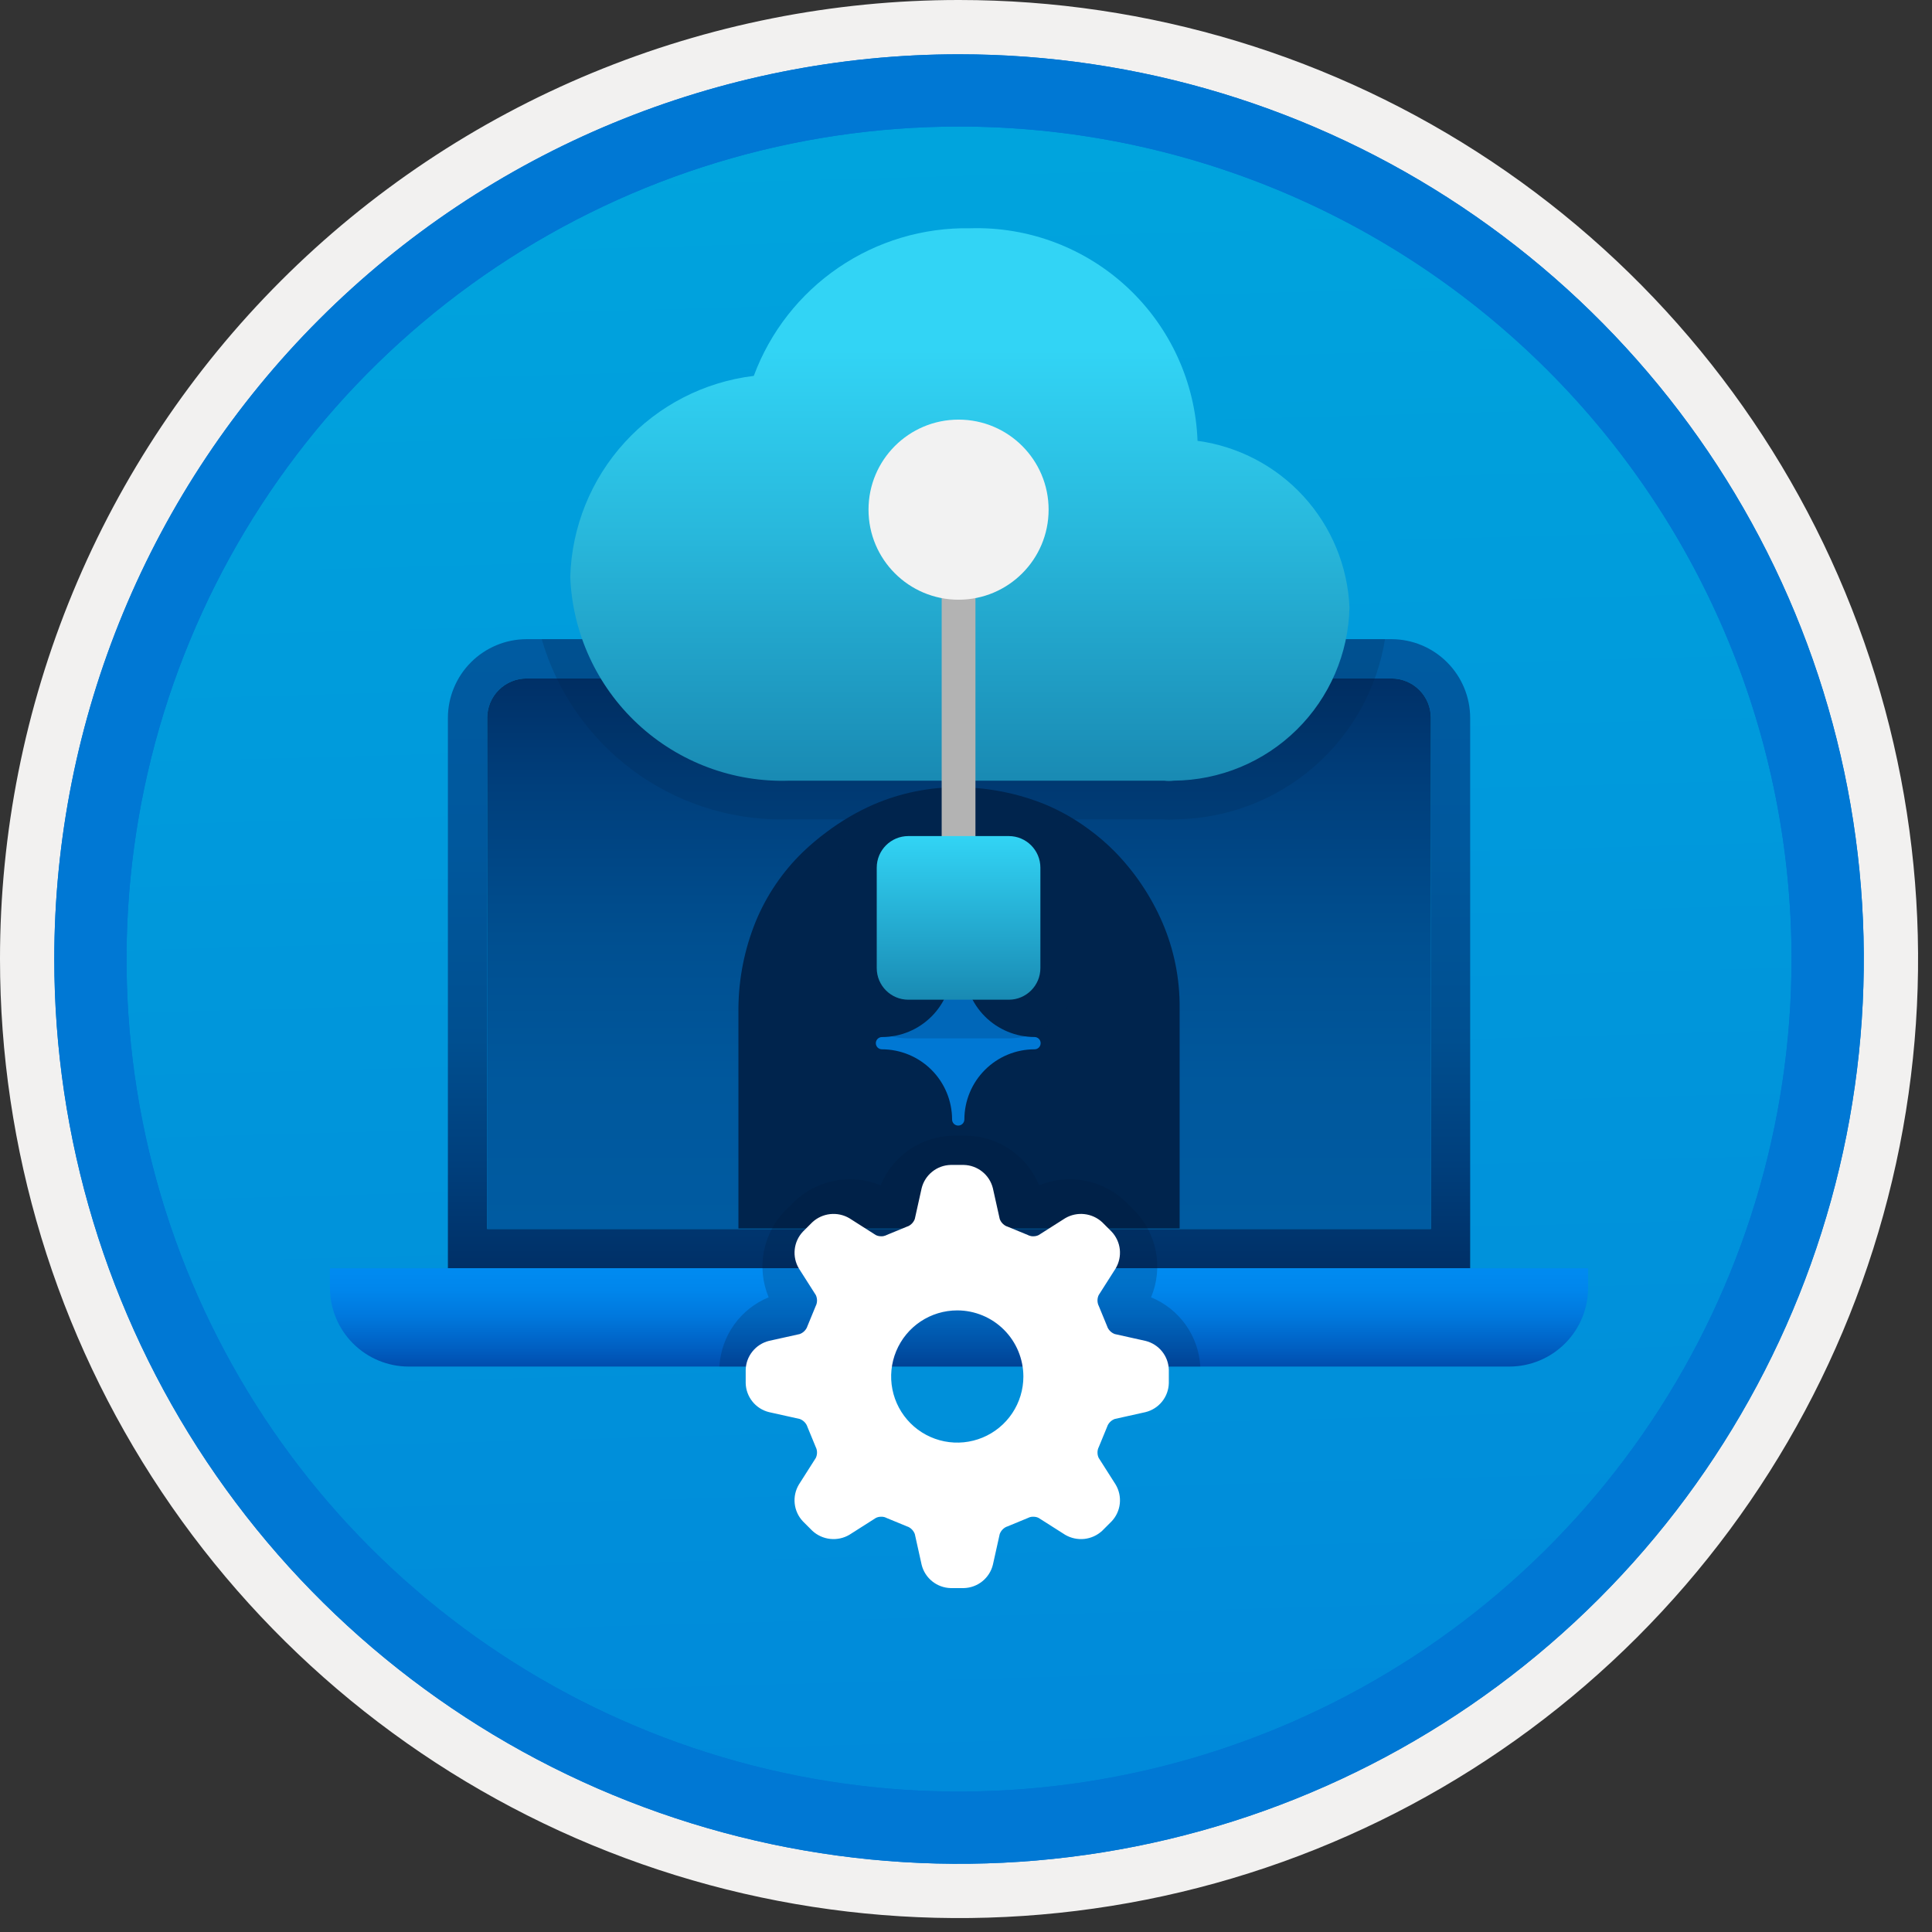 <svg width="100" height="100" viewBox="0 0 100 100" fill="none" xmlns="http://www.w3.org/2000/svg">
<rect x="0" y="0" width="100" height="100" fill="#333333" stroke="none"/>
<g clip-path="url(#clip0_455_323)">
<path d="M49.64 96.45C40.382 96.45 31.332 93.704 23.634 88.561C15.936 83.417 9.936 76.107 6.393 67.553C2.85 59 1.923 49.588 3.73 40.508C5.536 31.427 9.994 23.087 16.54 16.54C23.087 9.994 31.428 5.535 40.508 3.729C49.588 1.923 59 2.85 67.553 6.393C76.107 9.936 83.418 15.936 88.561 23.634C93.705 31.331 96.45 40.382 96.45 49.64C96.451 55.787 95.24 61.874 92.888 67.554C90.535 73.233 87.088 78.394 82.741 82.74C78.394 87.087 73.234 90.535 67.554 92.888C61.875 95.24 55.787 96.45 49.64 96.45V96.45Z" fill="url(#paint0_linear_455_323)"/>
<path fill-rule="evenodd" clip-rule="evenodd" d="M95.54 49.64C95.54 58.718 92.848 67.592 87.805 75.141C82.761 82.689 75.592 88.572 67.205 92.046C58.818 95.52 49.589 96.429 40.685 94.658C31.782 92.887 23.603 88.515 17.184 82.096C10.765 75.677 6.393 67.498 4.622 58.594C2.851 49.691 3.76 40.462 7.234 32.075C10.708 23.688 16.591 16.519 24.139 11.475C31.688 6.432 40.562 3.74 49.64 3.74C55.668 3.74 61.636 4.927 67.205 7.234C72.774 9.54 77.834 12.921 82.096 17.184C86.359 21.446 89.739 26.506 92.046 32.075C94.353 37.644 95.54 43.612 95.54 49.64V49.64ZM49.64 -0C59.458 -0 69.055 2.911 77.219 8.366C85.382 13.82 91.744 21.573 95.501 30.643C99.258 39.714 100.242 49.695 98.326 59.324C96.411 68.953 91.683 77.798 84.741 84.741C77.799 91.683 68.954 96.411 59.324 98.326C49.695 100.241 39.714 99.258 30.644 95.501C21.573 91.744 13.82 85.382 8.366 77.218C2.911 69.055 -1.61629e-06 59.458 3.61524e-07 49.64C-0.001 43.121 1.283 36.666 3.777 30.642C6.271 24.62 9.928 19.147 14.537 14.537C19.147 9.928 24.62 6.271 30.643 3.777C36.666 1.283 43.121 -0.001 49.64 -0V-0Z" fill="#F2F1F0"/>
<path fill-rule="evenodd" clip-rule="evenodd" d="M92.73 49.64C92.73 58.162 90.202 66.493 85.468 73.579C80.733 80.666 74.003 86.189 66.129 89.45C58.256 92.711 49.592 93.565 41.233 91.902C32.874 90.239 25.197 86.135 19.17 80.109C13.144 74.083 9.04 66.405 7.378 58.046C5.715 49.688 6.568 41.024 9.83 33.15C13.091 25.276 18.614 18.547 25.7 13.812C32.786 9.077 41.117 6.55 49.64 6.55C55.298 6.55 60.902 7.664 66.13 9.829C71.358 11.995 76.108 15.169 80.11 19.17C84.111 23.171 87.285 27.922 89.45 33.15C91.616 38.378 92.73 43.981 92.73 49.64ZM49.64 2.81C58.902 2.81 67.956 5.557 75.657 10.702C83.358 15.848 89.36 23.162 92.905 31.719C96.449 40.276 97.377 49.692 95.57 58.776C93.763 67.86 89.303 76.204 82.753 82.754C76.204 89.303 67.86 93.763 58.776 95.57C49.691 97.377 40.276 96.45 31.718 92.905C23.161 89.361 15.848 83.359 10.702 75.657C5.556 67.956 2.81 58.902 2.81 49.64C2.811 37.22 7.745 25.31 16.527 16.527C25.309 7.745 37.22 2.811 49.64 2.81V2.81Z" fill="#0078D4"/>
<path fill-rule="evenodd" clip-rule="evenodd" d="M92.73 49.64C92.73 58.162 90.202 66.493 85.468 73.579C80.733 80.665 74.003 86.189 66.129 89.45C58.256 92.711 49.592 93.565 41.233 91.902C32.874 90.239 25.197 86.135 19.17 80.109C13.144 74.083 9.04 66.405 7.378 58.046C5.715 49.688 6.568 41.024 9.83 33.15C13.091 25.276 18.614 18.547 25.7 13.812C32.786 9.077 41.117 6.55 49.64 6.55C55.298 6.55 60.902 7.664 66.13 9.829C71.358 11.995 76.108 15.169 80.11 19.17C84.111 23.171 87.285 27.922 89.45 33.15C91.616 38.378 92.73 43.981 92.73 49.64V49.64ZM49.64 2.81C58.902 2.81 67.956 5.556 75.657 10.702C83.358 15.848 89.36 23.162 92.905 31.719C96.449 40.276 97.377 49.692 95.57 58.776C93.763 67.86 89.303 76.204 82.753 82.754C76.204 89.303 67.86 93.763 58.776 95.57C49.691 97.377 40.276 96.45 31.718 92.905C23.161 89.361 15.848 83.358 10.702 75.657C5.556 67.956 2.81 58.902 2.81 49.64C2.811 37.22 7.745 25.309 16.527 16.527C25.309 7.745 37.22 2.811 49.64 2.81V2.81Z" fill="#0078D4"/>
<path d="M27.253 33.083C26.175 33.086 25.141 33.516 24.378 34.279C23.616 35.041 23.186 36.075 23.183 37.153V65.645H76.096V37.153C76.093 36.075 75.663 35.041 74.9 34.279C74.138 33.516 73.104 33.086 72.026 33.083H27.253ZM72.026 35.118C72.565 35.119 73.083 35.333 73.464 35.715C73.846 36.096 74.06 36.614 74.061 37.153V63.61H25.218V37.153C25.219 36.614 25.433 36.096 25.815 35.715C26.196 35.333 26.714 35.118 27.253 35.118H72.026Z" fill="url(#paint1_linear_455_323)"/>
<path d="M25.218 37.153C25.219 36.614 25.433 36.096 25.815 35.715C26.196 35.333 26.714 35.118 27.253 35.118H72.026C72.565 35.119 73.083 35.333 73.464 35.715C73.846 36.096 74.06 36.614 74.061 37.153V63.61H25.218L25.218 37.153Z" fill="url(#paint2_linear_455_323)"/>
<path d="M17.077 65.645V66.662C17.081 67.741 17.51 68.774 18.273 69.537C19.036 70.3 20.069 70.73 21.148 70.733H78.131C79.21 70.73 80.243 70.3 81.006 69.537C81.768 68.774 82.198 67.741 82.201 66.662V65.645H17.077Z" fill="url(#paint3_linear_455_323)"/>
<path fill-rule="evenodd" clip-rule="evenodd" d="M45.569 67.68H53.71C54.249 67.68 54.767 67.465 55.149 67.084C55.53 66.702 55.745 66.185 55.745 65.645H43.534C43.534 66.185 43.749 66.702 44.13 67.084C44.512 67.466 45.03 67.68 45.569 67.68V67.68Z" fill="#003067"/>
<path d="M60.166 47.749C59.578 46.391 58.746 45.151 57.713 44.092C57.29 43.662 56.832 43.268 56.344 42.914C55.651 42.4 54.897 41.971 54.1 41.638C52.682 41.063 51.169 40.761 49.639 40.746C48.122 40.735 46.618 41.038 45.224 41.638C44.351 42.021 43.527 42.504 42.767 43.079C42.346 43.391 41.945 43.729 41.566 44.092C40.508 45.114 39.673 46.344 39.113 47.705C38.538 49.122 38.235 50.635 38.221 52.165V63.583H61.058V52.165C61.07 50.647 60.766 49.143 60.166 47.749V47.749Z" fill="#00244D"/>
<path d="M45.65 54.312C46.612 54.314 47.535 54.697 48.215 55.377C48.895 56.057 49.278 56.98 49.28 57.942V57.946C49.28 57.987 49.288 58.028 49.304 58.066C49.321 58.105 49.344 58.139 49.374 58.169C49.403 58.198 49.438 58.221 49.477 58.236C49.515 58.252 49.556 58.26 49.598 58.26C49.682 58.259 49.763 58.226 49.822 58.166C49.882 58.107 49.915 58.026 49.916 57.942C49.917 56.98 50.299 56.057 50.98 55.377C51.66 54.696 52.583 54.313 53.545 54.312H53.549C53.59 54.312 53.631 54.304 53.669 54.288C53.708 54.272 53.743 54.248 53.772 54.219C53.801 54.189 53.824 54.154 53.84 54.116C53.855 54.077 53.863 54.036 53.863 53.995V53.991C53.863 53.907 53.829 53.827 53.769 53.768C53.709 53.709 53.629 53.676 53.545 53.676C52.583 53.675 51.661 53.292 50.98 52.612C50.3 51.931 49.917 51.009 49.916 50.047V50.044C49.915 50.002 49.907 49.961 49.891 49.923C49.875 49.884 49.851 49.85 49.822 49.82C49.792 49.791 49.757 49.768 49.719 49.752C49.68 49.737 49.639 49.729 49.598 49.729H49.594C49.51 49.73 49.43 49.763 49.371 49.823C49.312 49.883 49.279 49.963 49.28 50.047C49.279 51.01 48.896 51.932 48.216 52.613C47.535 53.294 46.613 53.677 45.65 53.678C45.566 53.678 45.486 53.712 45.426 53.771C45.367 53.831 45.333 53.911 45.333 53.995C45.333 54.08 45.367 54.16 45.426 54.22C45.486 54.279 45.566 54.312 45.65 54.312L45.65 54.312Z" fill="#0078D4"/>
<path opacity="0.2" d="M28.04 33.083C28.819 35.778 30.454 38.147 32.698 39.83C34.943 41.514 37.674 42.42 40.48 42.414C40.635 42.414 40.791 42.411 40.876 42.407H44.381C43.737 43.081 43.379 43.978 43.379 44.91V50.109C43.381 51.073 43.764 51.998 44.446 52.679C45.128 53.361 46.052 53.744 47.016 53.745H52.214C53.178 53.744 54.102 53.361 54.784 52.679C55.466 51.997 55.849 51.073 55.85 50.109V44.91C55.851 43.978 55.492 43.081 54.848 42.407H60.145C60.265 42.419 60.385 42.424 60.504 42.424C60.63 42.424 60.755 42.418 60.879 42.406C63.49 42.372 66.005 41.419 67.983 39.714C69.96 38.008 71.272 35.66 71.688 33.083H28.04Z" fill="#00244D"/>
<path opacity="0.2" d="M37.236 70.733H62.128C62.085 69.955 61.822 69.206 61.371 68.572C60.92 67.938 60.298 67.444 59.578 67.149C59.894 66.397 59.981 65.569 59.826 64.768C59.672 63.968 59.283 63.231 58.71 62.651L58.281 62.222C57.697 61.654 56.961 61.27 56.161 61.116C55.362 60.961 54.535 61.044 53.782 61.354C53.475 60.598 52.95 59.951 52.274 59.494C51.598 59.037 50.802 58.79 49.987 58.786H49.378C48.562 58.791 47.766 59.037 47.091 59.494C46.416 59.951 45.891 60.598 45.583 61.354C44.831 61.045 44.005 60.962 43.206 61.116C42.408 61.27 41.672 61.653 41.088 62.219L40.654 62.653C40.082 63.233 39.694 63.969 39.539 64.769C39.385 65.569 39.471 66.397 39.786 67.149C39.066 67.444 38.444 67.938 37.993 68.572C37.542 69.206 37.279 69.955 37.236 70.733V70.733Z" fill="#001834"/>
<path d="M52.97 71.248C52.97 71.925 52.769 72.586 52.393 73.149C52.017 73.712 51.482 74.15 50.857 74.409C50.232 74.668 49.544 74.736 48.88 74.604C48.216 74.472 47.606 74.146 47.128 73.668C46.649 73.189 46.323 72.579 46.191 71.915C46.059 71.252 46.127 70.564 46.386 69.938C46.645 69.313 47.083 68.778 47.646 68.402C48.209 68.026 48.871 67.826 49.547 67.826C50.455 67.827 51.325 68.188 51.966 68.829C52.608 69.471 52.968 70.341 52.97 71.248V71.248ZM59.294 69.405L57.703 69.051C57.538 68.991 57.404 68.868 57.329 68.71C57.324 68.692 57.317 68.675 57.31 68.659L56.871 67.592C56.863 67.573 56.855 67.555 56.846 67.537C56.786 67.373 56.794 67.193 56.867 67.035L57.743 65.659C57.922 65.361 57.998 65.013 57.961 64.667C57.923 64.322 57.772 63.998 57.533 63.746L57.049 63.262C56.795 63.027 56.471 62.88 56.127 62.842C55.783 62.804 55.435 62.878 55.136 63.053L53.76 63.928C53.672 63.971 53.575 63.993 53.477 63.989C53.402 63.992 53.328 63.978 53.258 63.95C53.241 63.94 53.222 63.932 53.203 63.924L52.137 63.485C52.12 63.478 52.103 63.472 52.085 63.467C51.927 63.391 51.804 63.257 51.745 63.092L51.391 61.501C51.307 61.164 51.115 60.863 50.843 60.646C50.572 60.428 50.237 60.306 49.89 60.297H49.205C48.858 60.306 48.523 60.428 48.252 60.646C47.981 60.863 47.788 61.164 47.704 61.501L47.35 63.093C47.29 63.257 47.168 63.391 47.01 63.467C46.992 63.472 46.975 63.478 46.958 63.485L45.891 63.924C45.873 63.932 45.854 63.94 45.836 63.95C45.767 63.978 45.692 63.992 45.617 63.989C45.52 63.992 45.422 63.971 45.334 63.928L43.959 63.053C43.66 62.878 43.312 62.805 42.968 62.842C42.624 62.88 42.3 63.027 42.046 63.263L41.562 63.746C41.322 63.998 41.172 64.322 41.135 64.668C41.097 65.013 41.173 65.362 41.352 65.659L42.228 67.035C42.301 67.193 42.309 67.373 42.249 67.537C42.24 67.555 42.231 67.573 42.224 67.592L41.785 68.659C41.778 68.675 41.771 68.692 41.766 68.71C41.691 68.868 41.557 68.991 41.392 69.051L39.801 69.404C39.464 69.488 39.163 69.681 38.946 69.952C38.728 70.223 38.605 70.558 38.597 70.906V71.59C38.605 71.938 38.728 72.272 38.946 72.544C39.163 72.815 39.463 73.007 39.801 73.091L41.392 73.445C41.557 73.505 41.691 73.627 41.766 73.786C41.771 73.803 41.778 73.82 41.785 73.837L42.224 74.904C42.231 74.922 42.24 74.941 42.249 74.959C42.309 75.123 42.301 75.303 42.227 75.461L41.352 76.836C41.173 77.134 41.096 77.483 41.134 77.828C41.172 78.174 41.322 78.497 41.562 78.749L42.046 79.233C42.301 79.469 42.624 79.616 42.968 79.653C43.312 79.691 43.66 79.618 43.959 79.443L45.334 78.568C45.422 78.524 45.519 78.503 45.618 78.507C45.693 78.504 45.767 78.517 45.836 78.546C45.854 78.555 45.873 78.564 45.891 78.571L46.958 79.011C46.975 79.017 46.992 79.024 47.01 79.029C47.168 79.104 47.29 79.239 47.351 79.403L47.704 80.994C47.788 81.332 47.981 81.632 48.252 81.85C48.523 82.067 48.858 82.19 49.205 82.199H49.89C50.237 82.19 50.572 82.067 50.843 81.85C51.114 81.632 51.307 81.332 51.391 80.994L51.745 79.403C51.805 79.239 51.927 79.104 52.086 79.029C52.103 79.024 52.12 79.017 52.137 79.011L53.203 78.571C53.222 78.564 53.241 78.555 53.259 78.546C53.328 78.517 53.402 78.504 53.477 78.507C53.575 78.503 53.672 78.524 53.76 78.568L55.136 79.443C55.435 79.617 55.783 79.691 56.127 79.654C56.471 79.616 56.795 79.469 57.049 79.233L57.533 78.749C57.772 78.498 57.923 78.174 57.961 77.828C57.998 77.483 57.922 77.134 57.743 76.836L56.868 75.461C56.831 75.383 56.81 75.298 56.807 75.212C56.803 75.126 56.816 75.04 56.846 74.959C56.855 74.941 56.864 74.923 56.871 74.904L57.31 73.837C57.317 73.82 57.324 73.803 57.329 73.786C57.404 73.627 57.538 73.505 57.703 73.445L59.294 73.091C59.631 73.007 59.932 72.815 60.15 72.544C60.367 72.273 60.49 71.938 60.498 71.59V70.906C60.49 70.558 60.367 70.223 60.15 69.952C59.932 69.681 59.631 69.489 59.294 69.405Z" fill="white"/>
<path d="M69.849 31.444C69.758 29.312 68.92 27.28 67.482 25.703C66.045 24.126 64.098 23.105 61.984 22.817C61.873 19.802 60.574 16.953 58.37 14.892C56.166 12.83 53.236 11.725 50.22 11.815C47.791 11.771 45.408 12.482 43.401 13.851C41.393 15.22 39.861 17.178 39.016 19.456C36.451 19.766 34.081 20.985 32.338 22.893C30.595 24.801 29.593 27.27 29.516 29.853C29.627 32.758 30.885 35.5 33.014 37.478C35.144 39.457 37.971 40.51 40.876 40.407H60.258C60.422 40.43 60.588 40.43 60.751 40.407C63.136 40.39 65.42 39.444 67.118 37.771C68.817 36.098 69.796 33.828 69.849 31.444V31.444Z" fill="url(#paint4_linear_455_323)"/>
<path d="M50.489 30.57H48.741V44.44H50.489V30.57Z" fill="#B3B3B3"/>
<path d="M49.615 31.041C52.189 31.041 54.276 28.954 54.276 26.38C54.276 23.806 52.189 21.719 49.615 21.719C47.041 21.719 44.954 23.806 44.954 26.38C44.954 28.954 47.041 31.041 49.615 31.041Z" fill="#F2F2F2"/>
<path d="M52.214 43.275H47.016C46.112 43.275 45.38 44.007 45.38 44.911V50.109C45.38 51.013 46.112 51.745 47.016 51.745H52.214C53.117 51.745 53.85 51.013 53.85 50.109V44.911C53.85 44.007 53.117 43.275 52.214 43.275Z" fill="url(#paint5_linear_455_323)"/>
</g>
<defs>
<linearGradient id="paint0_linear_455_323" x1="47.87" y1="-15.153" x2="51.852" y2="130.615" gradientUnits="userSpaceOnUse">
<stop stop-color="#00ABDE"/>
<stop offset="1" stop-color="#007ED8"/>
</linearGradient>
<linearGradient id="paint1_linear_455_323" x1="49.639" y1="65.645" x2="49.639" y2="33.025" gradientUnits="userSpaceOnUse">
<stop stop-color="#003067"/>
<stop offset="0.165" stop-color="#003F7C"/>
<stop offset="0.362" stop-color="#004F90"/>
<stop offset="0.681" stop-color="#00589D"/>
<stop offset="1" stop-color="#005BA1"/>
</linearGradient>
<linearGradient id="paint2_linear_455_323" x1="49.639" y1="63.61" x2="49.639" y2="35.067" gradientUnits="userSpaceOnUse">
<stop stop-color="#005BA1"/>
<stop offset="0.26" stop-color="#00589D"/>
<stop offset="0.53" stop-color="#004F90"/>
<stop offset="0.8" stop-color="#003F7C"/>
<stop offset="1" stop-color="#003067"/>
</linearGradient>
<linearGradient id="paint3_linear_455_323" x1="49.639" y1="70.733" x2="49.639" y2="65.645" gradientUnits="userSpaceOnUse">
<stop stop-color="#004DAE"/>
<stop offset="0.21" stop-color="#0061C4"/>
<stop offset="0.51" stop-color="#0078DD"/>
<stop offset="0.78" stop-color="#0086EC"/>
<stop offset="1" stop-color="#008BF1"/>
</linearGradient>
<linearGradient id="paint4_linear_455_323" x1="49.682" y1="40.425" x2="49.682" y2="11.81" gradientUnits="userSpaceOnUse">
<stop stop-color="#198AB3"/>
<stop offset="0.44" stop-color="#28B7DB"/>
<stop offset="0.78" stop-color="#32D4F5"/>
</linearGradient>
<linearGradient id="paint5_linear_455_323" x1="49.615" y1="51.745" x2="49.615" y2="43.275" gradientUnits="userSpaceOnUse">
<stop stop-color="#198AB3"/>
<stop offset="1" stop-color="#32D4F5"/>
</linearGradient>
<clipPath id="clip0_455_323">
<rect width="99.28" height="99.28" fill="white"/>
</clipPath>
</defs>
</svg>
